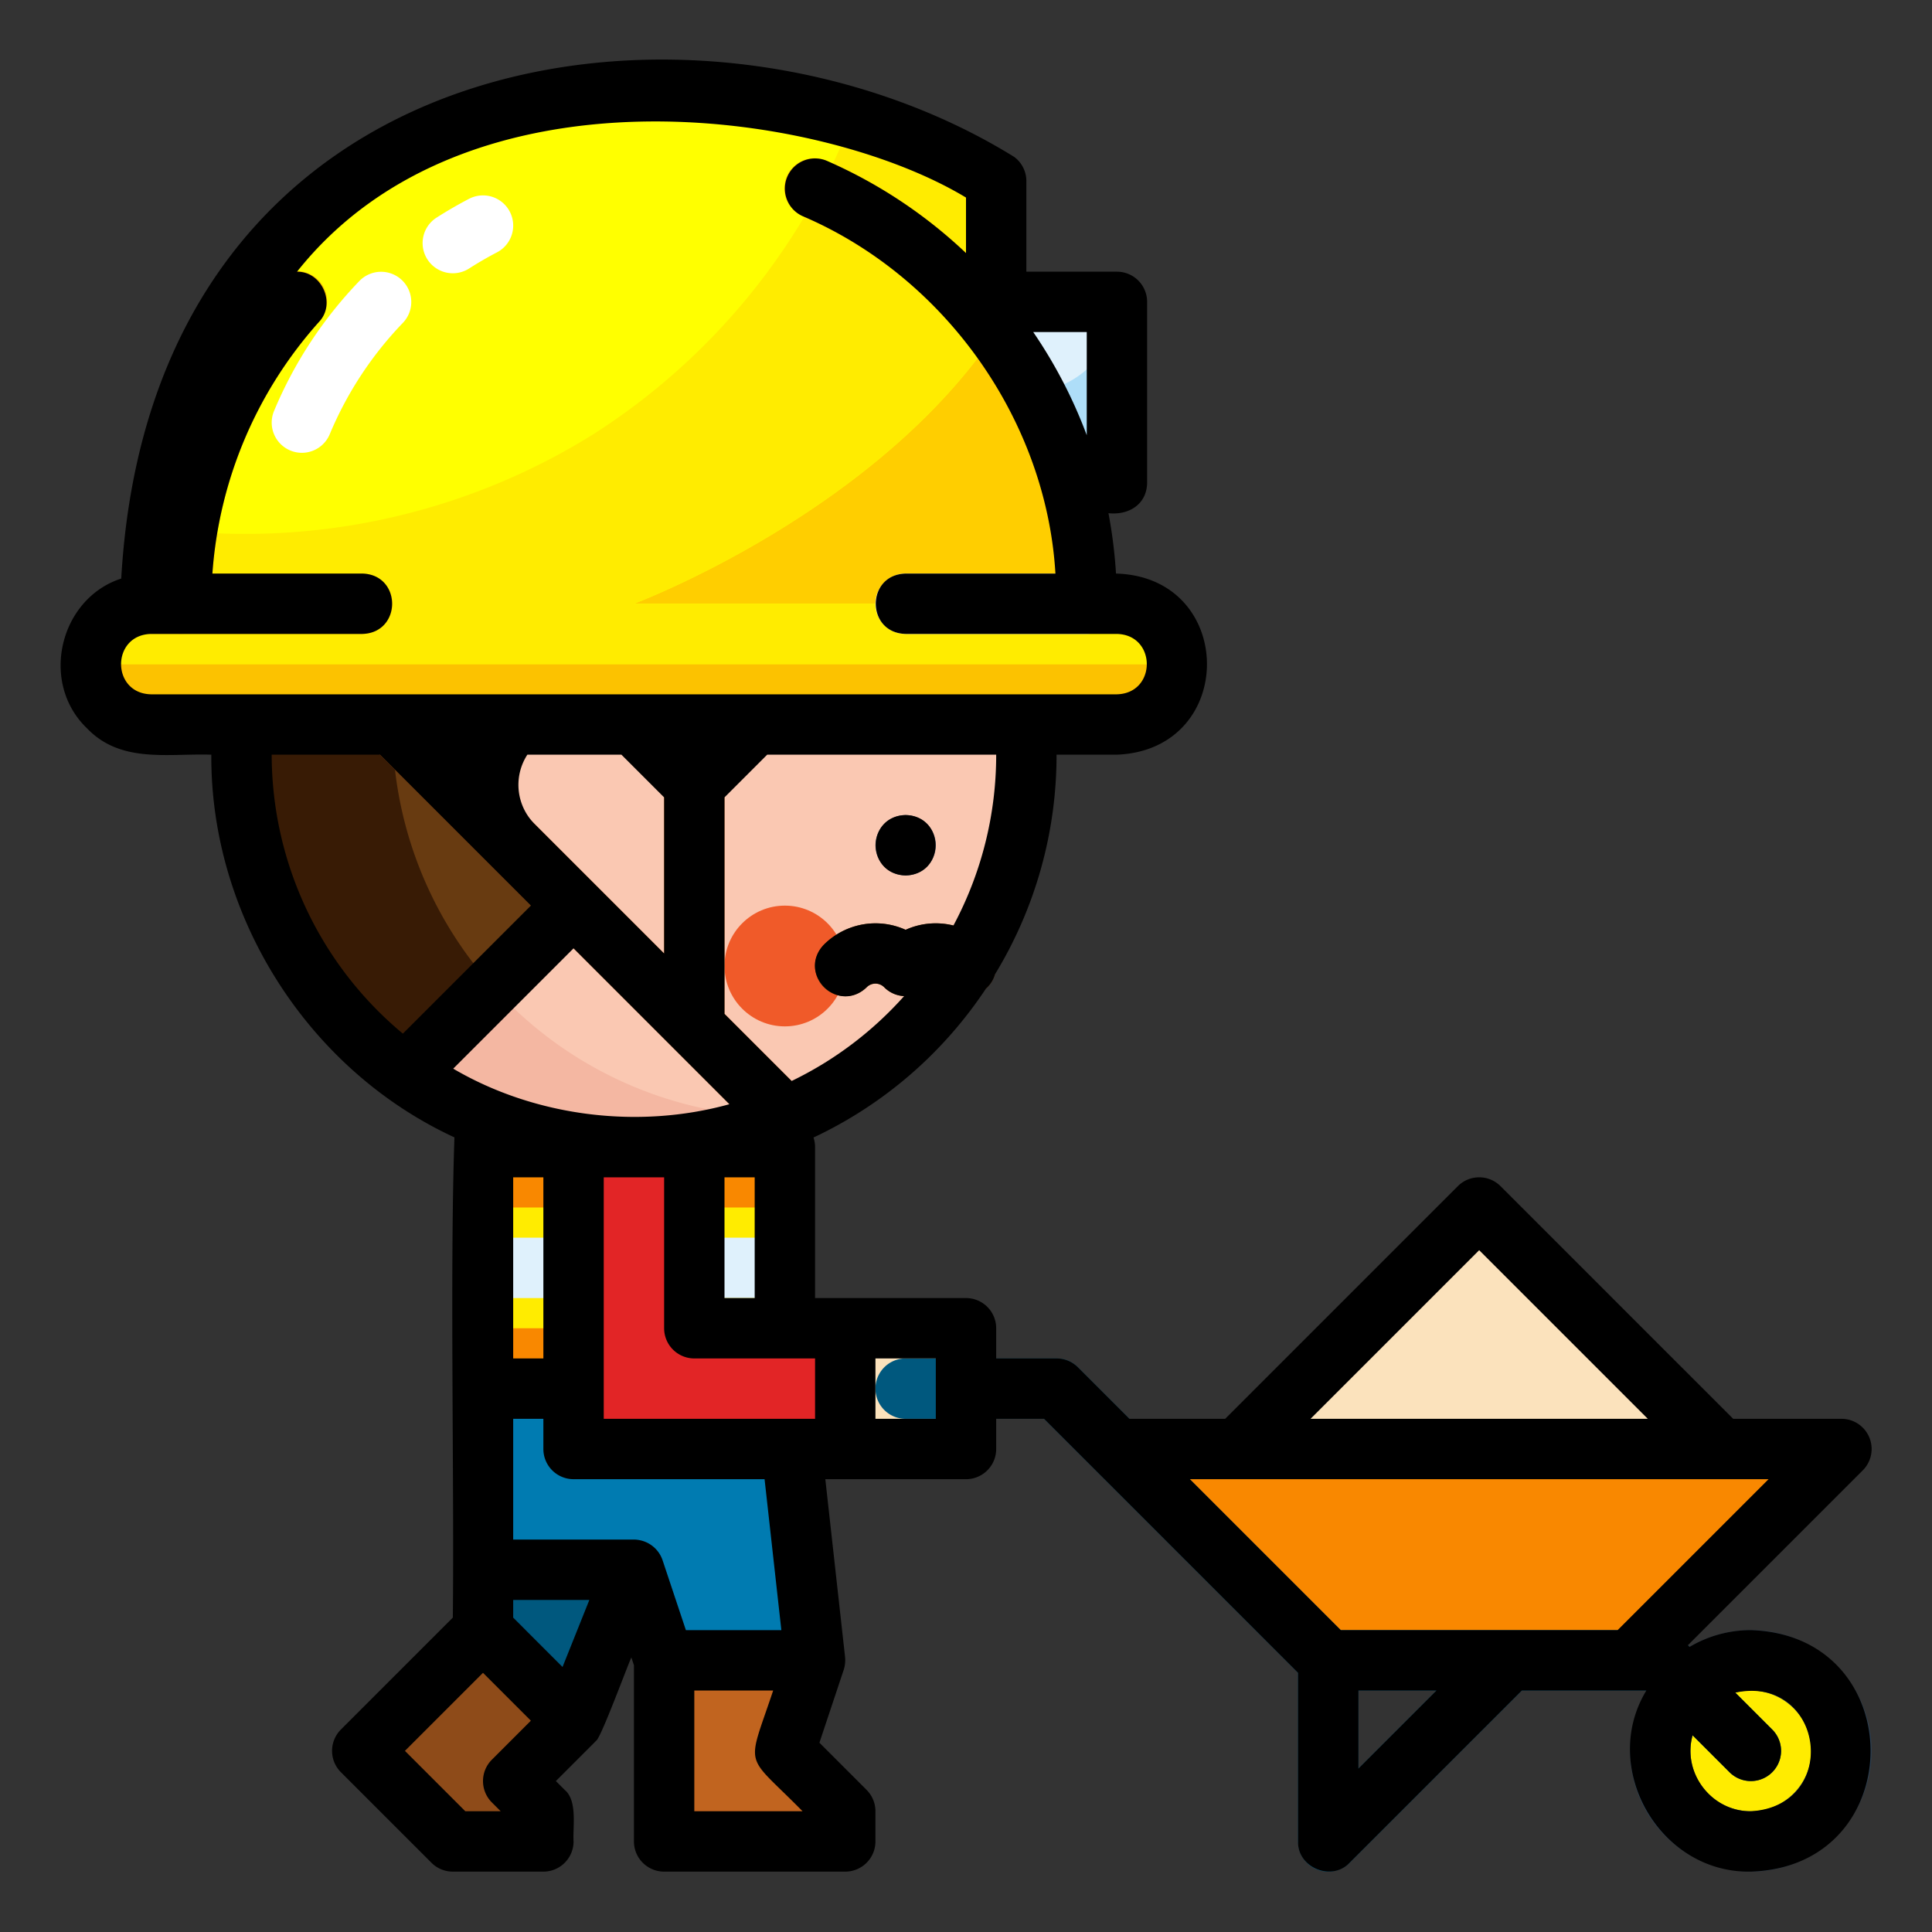 <svg height="512" viewBox="0 0 512 512" width="512" xmlns="http://www.w3.org/2000/svg"><rect x="0" y="0" width="512" height="512" fill="#333333" stroke="none"/><g><g><g><path d="m128 288h80v80h-80z" fill="#f98800"/><path d="m128 320h80v32h-80z" fill="#ffec00"/><path d="m128 328h80v16h-80z" fill="#dff1fc"/></g><path d="m168 416-16 40-24-24v-16z" fill="#00587e"/><path d="m128 432-32 32 24 24h24v-8l-8-8 16-16z" fill="#8e4b19"/><path d="m208 368 8 72h-40l-8-24h-40v-48z" fill="#007bb1"/><path d="m176 440v48h48v-8l-16-16 8-24z" fill="#c1641f"/><g><path d="m264 80h32v48h-32z" fill="#dff1fc"/><path d="m264 104h8a24 24 0 0 0 24-24v48h-32z" fill="#aedef8"/><circle cx="168" cy="200" fill="#fac8b2" r="104"/><circle cx="208" cy="256" fill="#f05a29" r="16"/><path d="m208.07 296a104.012 104.012 0 1 1 -40.14-200 104.018 104.018 0 0 0 40.07 200z" fill="#f4b7a2"/><path d="m264.03 160h-32.03l-48 48-16-16a22.627 22.627 0 0 0 -32 32l16 16-44.56 44.56a104.012 104.012 0 1 1 156.59-124.56z" fill="#683b11"/><path d="m104 192a103.6 103.6 0 0 0 26.57 69.43l-23.13 23.13a104.007 104.007 0 0 1 60.49-188.56 104.021 104.021 0 0 0 -63.93 96z" fill="#381b05"/><circle cx="240" cy="224" fill="#2c3f51" r="8"/><path d="m213.656 290.343-21.656-21.657v-76.686a8 8 0 0 0 -16 0v60.686l-66.342-66.343a8 8 0 0 0 -11.314 11.314l104 104a8 8 0 1 0 11.314-11.314z" fill="#c1641f"/><path d="m256 264a7.974 7.974 0 0 1 -5.657-2.343 3.312 3.312 0 0 0 -4.686 0 8 8 0 0 1 -11.314 0 3.312 3.312 0 0 0 -4.686 0 8 8 0 0 1 -11.314-11.314 19.351 19.351 0 0 1 21.657-3.933 19.351 19.351 0 0 1 21.657 3.933 8 8 0 0 1 -5.657 13.657z" fill="#683b11"/><path d="m40 160a16 16 0 1 0 0 32h256a16 16 0 1 0 0-32h-8a119.4 119.4 0 0 0 -24-72v-40s-32-24-96-24c-72 0-128 56-128 136z" fill="#ff0"/><g><path d="m24 176a15.979 15.979 0 0 0 16 16h256a16 16 0 0 0 16-16z" fill="#fcc200"/><g><path d="m168 160h120a119.4 119.4 0 0 0 -24-72c-32 48-96 72-96 72z" fill="#ffce00"/><path d="m307.32 164.68a15.987 15.987 0 0 0 -11.32-4.68h-128s64-24 96-72v-40s-12.713-9.523-38.115-16.572a174.331 174.331 0 0 1 -68.947 83.839 174.334 174.334 0 0 1 -115.7 24.6 163.8 163.8 0 0 0 -1.238 20.133 16 16 0 0 0 -16 16h288a15.987 15.987 0 0 0 -4.68-11.32z" fill="#ffec00"/></g></g><g fill="#fcc200"><path d="m264.006 95.989a7.985 7.985 0 0 1 -6.4-3.2 112.528 112.528 0 0 0 -44.806-35.474 8 8 0 1 1 6.4-14.661 128.561 128.561 0 0 1 51.2 40.53 8 8 0 0 1 -6.39 12.805z"/><path d="m48 168a8 8 0 0 1 -8-8 127.776 127.776 0 0 1 32.6-85.335 8 8 0 1 1 11.917 10.669 111.809 111.809 0 0 0 -28.517 74.666 8 8 0 0 1 -8 8z"/><path d="m96 168h-56a8 8 0 0 1 0-16h56a8 8 0 0 1 0 16z"/></g><path d="m288 168h-48a8 8 0 0 1 0-16h48a8 8 0 0 1 0 16z" fill="#fff"/><path d="m120.006 72.418a8 8 0 0 1 -4.322-14.738c2.787-1.784 5.686-3.463 8.618-4.991a8 8 0 1 1 7.398 14.189c-2.511 1.309-4.995 2.747-7.383 4.277a7.963 7.963 0 0 1 -4.311 1.263z" fill="#fff"/><path d="m80 120a8.005 8.005 0 0 1 -7.378-11.086 111.666 111.666 0 0 1 22.557-34.385 8 8 0 1 1 11.544 11.078 95.717 95.717 0 0 0 -19.343 29.476 8 8 0 0 1 -7.38 4.917z" fill="#fff"/></g><path d="m224 352h-40v-48h-32v80h72z" fill="#e22526"/><path d="m488 384h-192l56 56h80z" fill="#f98800"/><g><circle cx="464" cy="464" fill="#ffec00" r="24"/><path d="m464 496a32 32 0 1 1 32-32 32.036 32.036 0 0 1 -32 32zm0-48a16 16 0 1 0 16 16 16.019 16.019 0 0 0 -16-16z" fill="#2c3f51"/></g><path d="m328 384 64-64 64 64z" fill="#fbe2bc"/><path d="m224 352h32v32h-32z" fill="#fbe2bc"/><path d="m469.657 458.343-24-24a8 8 0 0 0 -5.657-2.343h-84.686l-69.657-69.657a8 8 0 0 0 -5.657-2.343h-40a8 8 0 0 0 0 16h36.687l67.313 67.314v44.686a8 8 0 0 0 13.657 5.657l45.657-45.657h33.373l21.656 21.657a8 8 0 0 0 11.314-11.314zm-109.657 10.344v-20.687h20.687z" fill="#00587e"/></g><path d="m240 216c10.549.266 10.551 15.732 0 16-10.549-.266-10.551-15.732 0-16zm224 280c-24.181.475-40.175-27.465-27.7-48h-32.986l-45.657 45.656c-4.752 5.059-13.878 1.251-13.657-5.656v-44.686l-67.313-67.314h-12.687v8a8 8 0 0 1 -8 8c-3.414.007-34.832-.009-37.282 0l5.233 47.117a8.436 8.436 0 0 1 -.092 2.337 7.144 7.144 0 0 1 -.269 1.076l-6.437 19.309 12.5 12.5a8 8 0 0 1 2.347 5.661v8a8 8 0 0 1 -8 8h-48a8 8 0 0 1 -8-8v-46.7l-.683-2.05c-.757 1.441-8.153 21.609-9.348 22.063-.1.117-.207.23-.312.345l-10.344 10.342 2.344 2.343c3.425 2.885 2.11 9.775 2.343 13.657a8 8 0 0 1 -8 8h-24a8 8 0 0 1 -5.657-2.343l-24-24a8 8 0 0 1 0-11.314l29.657-29.657c.409-34.56-.8-92.517.433-127.267-38.895-17.979-64.677-58.606-64.433-101.419-11.5-.376-24.021 2.369-32.966-7.013-12.638-12.145-7.188-34.4 9.094-39.661 8.246-144.095 154.151-162.884 236.672-111.726a8 8 0 0 1 3.2 6.4v24h24a8 8 0 0 1 8 8v48c-.12 5.714-4.922 8.581-10.248 8a128.456 128.456 0 0 1 2 16c31.966.9 32.229 46.713.243 48h-15.995a111.621 111.621 0 0 1 -16.307 58.184 7.844 7.844 0 0 1 -2.41 3.811 111.894 111.894 0 0 1 -45.7 39.462 7.958 7.958 0 0 1 .417 2.543v40h40a8 8 0 0 1 8 8v8h16a8 8 0 0 1 5.657 2.343l13.657 13.657h25.372l61.657-61.657a8 8 0 0 1 11.314 0l61.657 61.657h28.686a8 8 0 0 1 5.657 13.657l-46.343 46.343.444.444a31.8 31.8 0 0 1 16.242-4.444c42.282 1.339 42.288 62.656 0 64zm-307.816-72h-20.184v4.686l13.078 13.078zm-12.184-112h-8v48h8zm16 64h56v-16h-32a8 8 0 0 1 -8-8v-40h-16zm-20.245-176a14.679 14.679 0 0 0 1.9 18.343l16 16 18.345 18.344v-41.373l-11.314-11.314zm12.245 51.314-31.892 31.892c21.634 12.7 48.97 16.141 73.2 9.42zm48 92.686v-32h-8v32zm64-144h-60.686l-11.314 11.314v57.373l17.788 17.788a95.594 95.594 0 0 0 29.815-22.5 7.99 7.99 0 0 1 -5.26-2.323 3.232 3.232 0 0 0 -4.686 0c-7.65 7.271-18.584-3.664-11.314-11.314a19.4 19.4 0 0 1 21.657-3.928 19.3 19.3 0 0 1 12.666-1.136 95.736 95.736 0 0 0 11.334-45.274zm24-112h-14.179a127.043 127.043 0 0 1 14.179 27.332zm8 96c10.563-.272 10.534-15.762 0-16h-56c-10.559-.27-10.54-15.734 0-16h39.7c-2.411-40.766-29.384-78.635-66.908-94.685a8 8 0 1 1 6.408-14.661 128.287 128.287 0 0 1 36.8 24.415v-14.714c-38.6-23.311-132.369-36.907-177.288 19.652 6.587-.1 10.431 8.5 5.8 13.327a111.771 111.771 0 0 0 -28.225 66.666h39.713c10.565.268 10.531 15.742 0 16h-56c-10.557.274-10.544 15.753 0 16zm-189.236 89.923 33.922-33.923-40-40h-28.686a96.306 96.306 0 0 0 34.764 73.923zm25.923 206.077-2.344-2.343a8 8 0 0 1 0-11.314l10.343-10.343-12.686-12.686-20.687 20.686 16 16zm80 0c-15.544-15.807-14.9-10.7-7.787-32h-20.9v32zm-10.067-88h-50.62a8 8 0 0 1 -8-8v-8h-8v32h32a7.562 7.562 0 0 1 1.5.157 8.041 8.041 0 0 1 6.087 5.313l6.179 18.53h25.3zm45.38-32h-16v16h16zm99.313 16h89.374l-44.687-44.687zm33.374 72h-20.687v20.687zm48-16 40-40h-153.374l40 40zm31.186 16.559 9.784 9.784a8 8 0 0 1 -11.314 11.314l-9.784-9.784c-2.839 9.918 5.111 20.283 15.441 20.127 23.986-1.426 19.378-36.3-4.127-31.441z"/></g></svg>